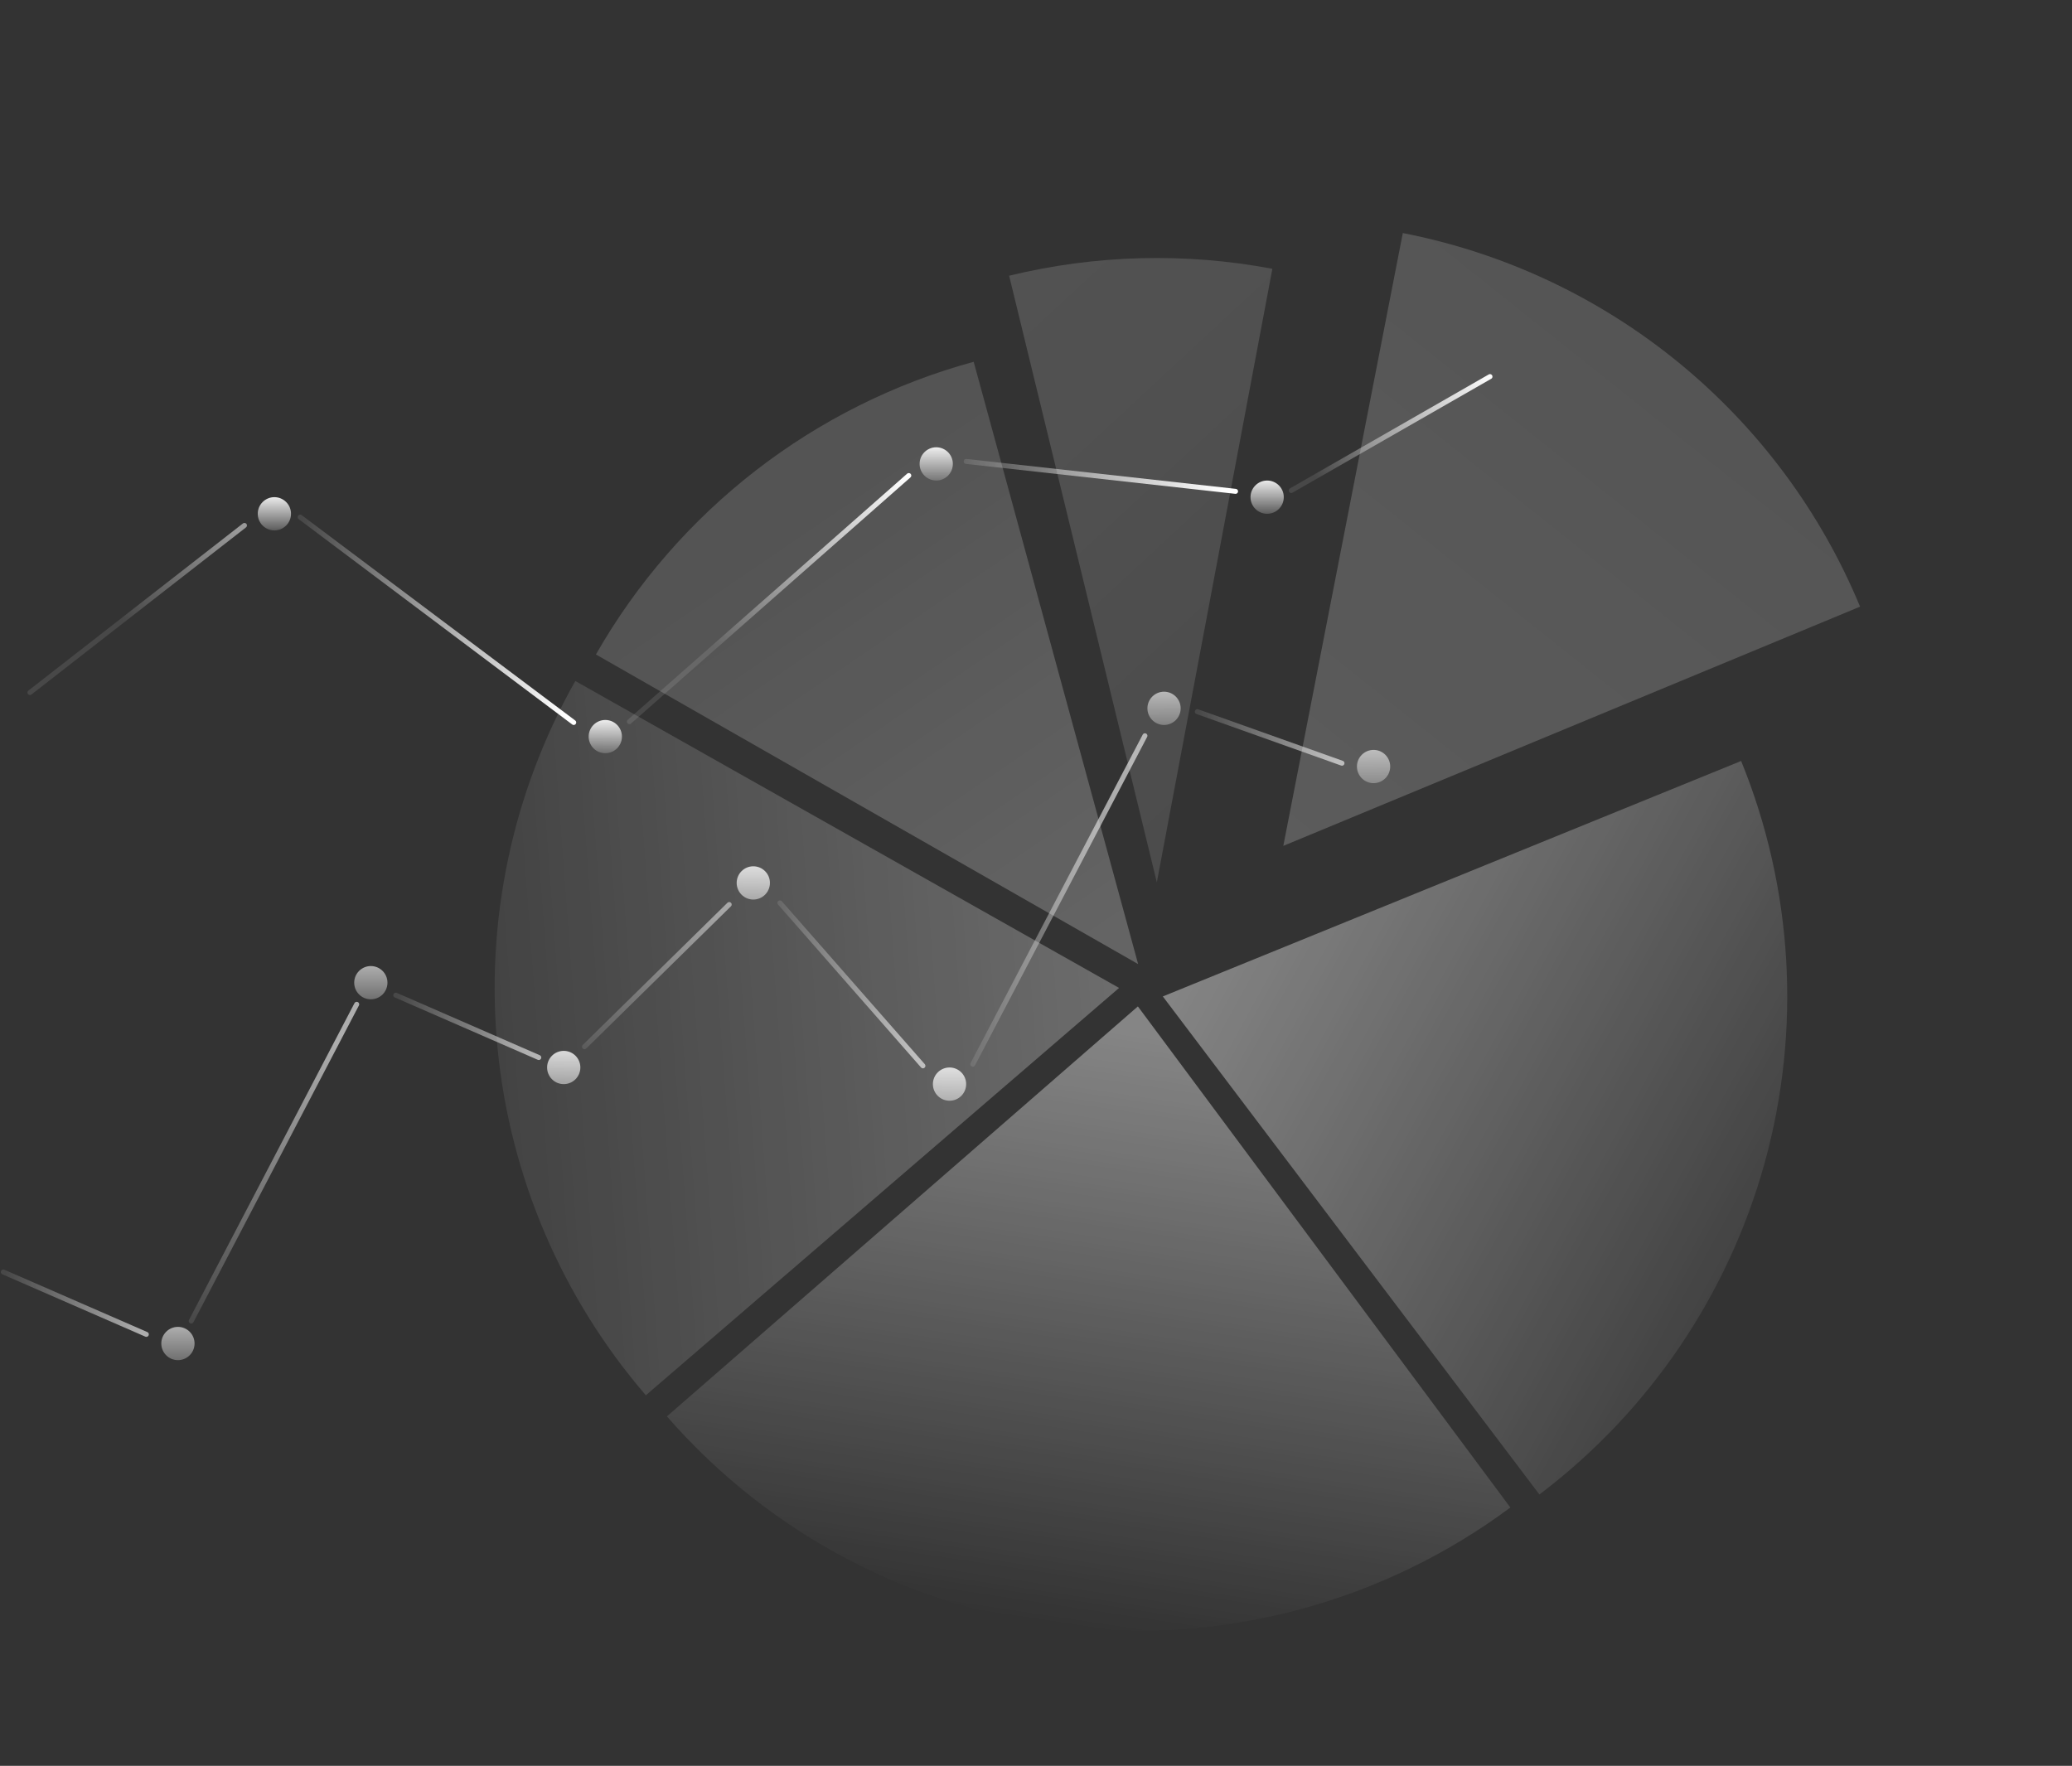 <svg width="1246" height="1062" viewBox="0 0 1246 1062" fill="none" xmlns="http://www.w3.org/2000/svg">
<rect x="0" y="0" width="1246" height="1062" fill="#333333" stroke="none"/>
<circle cx="107" cy="808" r="10" fill="url(#paint0_linear_7823_35244)"/>
<circle cx="223" cy="591" r="10" fill="url(#paint1_linear_7823_35244)"/>
<circle cx="339" cy="642" r="10" fill="url(#paint2_linear_7823_35244)"/>
<circle cx="453" cy="531" r="10" fill="url(#paint3_linear_7823_35244)"/>
<circle cx="571" cy="652" r="10" fill="url(#paint4_linear_7823_35244)"/>
<circle cx="700" cy="426" r="10" fill="url(#paint5_linear_7823_35244)"/>
<circle cx="826" cy="461" r="10" fill="url(#paint6_linear_7823_35244)"/>
<path d="M115 794.5L214.5 604" stroke="url(#paint7_linear_7823_35244)" stroke-width="3" stroke-linecap="round"/>
<path d="M238 598.5L324 636" stroke="url(#paint8_linear_7823_35244)" stroke-width="3" stroke-linecap="round"/>
<path d="M2 765L88 802.5" stroke="url(#paint9_linear_7823_35244)" stroke-width="3" stroke-linecap="round"/>
<path d="M351.5 629.5L438.5 544" stroke="url(#paint10_linear_7823_35244)" stroke-width="3" stroke-linecap="round"/>
<path d="M469 543L555 641" stroke="url(#paint11_linear_7823_35244)" stroke-width="3" stroke-linecap="round"/>
<path d="M585 640L688.5 442.5" stroke="url(#paint12_linear_7823_35244)" stroke-width="3" stroke-linecap="round"/>
<path d="M720 428L807 459" stroke="url(#paint13_linear_7823_35244)" stroke-width="3" stroke-linecap="round"/>
<circle cx="165" cy="309" r="10" fill="url(#paint14_linear_7823_35244)"/>
<circle cx="364" cy="443" r="10" fill="url(#paint15_linear_7823_35244)"/>
<circle cx="563" cy="279" r="10" fill="url(#paint16_linear_7823_35244)"/>
<path d="M776.5 295L896 226.5" stroke="url(#paint17_linear_7823_35244)" stroke-width="3" stroke-linecap="round"/>
<circle cx="762" cy="299" r="10" fill="url(#paint18_linear_7823_35244)"/>
<path d="M180.5 311L345 434.5" stroke="url(#paint19_linear_7823_35244)" stroke-width="3" stroke-linecap="round"/>
<path d="M18 416.5L147 316" stroke="url(#paint20_linear_7823_35244)" stroke-width="3" stroke-linecap="round"/>
<path d="M378.5 434L546.5 286" stroke="url(#paint21_linear_7823_35244)" stroke-width="3" stroke-linecap="round"/>
<path d="M581 277.5L743 295.5" stroke="url(#paint22_linear_7823_35244)" stroke-width="3" stroke-linecap="round"/>
<g opacity="0.4">
<path d="M388.38 839.134C337.981 780.589 306.866 707.925 299.276 631.049C291.686 554.173 307.99 476.827 345.966 409.557L672.959 594.154L388.38 839.134Z" fill="url(#paint23_linear_7823_35244)"/>
<path d="M358.351 393.607C407.737 307.127 489.455 243.807 585.528 217.577L684.426 579.819L358.351 393.607Z" fill="url(#paint24_linear_7823_35244)"/>
<path d="M606.845 165.818C658.715 153.191 712.68 151.769 765.143 161.647L695.663 530.663L606.845 165.818Z" fill="url(#paint25_linear_7823_35244)"/>
<path d="M1047.04 457.657C1078.24 534.281 1083.26 619.064 1061.32 698.835C1039.38 778.606 991.714 848.898 925.719 898.793L699.263 599.263L1047.04 457.657Z" fill="url(#paint26_linear_7823_35244)"/>
<path d="M908.259 906.637C832.351 963.055 737.95 988.751 643.919 978.59C549.889 968.428 463.157 923.158 401.055 851.826L684.263 605.263L908.259 906.637Z" fill="url(#paint27_linear_7823_35244)"/>
<path d="M843.583 140.16C904.397 152.018 961.332 178.74 1009.31 217.944C1057.29 257.148 1094.82 307.615 1118.56 364.846L771.72 508.72L843.583 140.16Z" fill="url(#paint28_linear_7823_35244)"/>
</g>
<defs>
<linearGradient id="paint0_linear_7823_35244" x1="107" y1="798" x2="107" y2="818" gradientUnits="userSpaceOnUse">
<stop stop-color="white" stop-opacity="0.6"/>
<stop offset="1" stop-color="white" stop-opacity="0.3"/>
</linearGradient>
<linearGradient id="paint1_linear_7823_35244" x1="223" y1="581" x2="223" y2="601" gradientUnits="userSpaceOnUse">
<stop stop-color="white" stop-opacity="0.6"/>
<stop offset="1" stop-color="white" stop-opacity="0.3"/>
</linearGradient>
<linearGradient id="paint2_linear_7823_35244" x1="339" y1="632" x2="339" y2="652" gradientUnits="userSpaceOnUse">
<stop stop-color="white" stop-opacity="0.8"/>
<stop offset="1" stop-color="white" stop-opacity="0.5"/>
</linearGradient>
<linearGradient id="paint3_linear_7823_35244" x1="453" y1="521" x2="453" y2="541" gradientUnits="userSpaceOnUse">
<stop stop-color="white" stop-opacity="0.8"/>
<stop offset="1" stop-color="white" stop-opacity="0.5"/>
</linearGradient>
<linearGradient id="paint4_linear_7823_35244" x1="571" y1="642" x2="571" y2="662" gradientUnits="userSpaceOnUse">
<stop stop-color="white" stop-opacity="0.8"/>
<stop offset="1" stop-color="white" stop-opacity="0.5"/>
</linearGradient>
<linearGradient id="paint5_linear_7823_35244" x1="700" y1="416" x2="700" y2="436" gradientUnits="userSpaceOnUse">
<stop stop-color="white" stop-opacity="0.6"/>
<stop offset="1" stop-color="white" stop-opacity="0.3"/>
</linearGradient>
<linearGradient id="paint6_linear_7823_35244" x1="826" y1="451" x2="826" y2="471" gradientUnits="userSpaceOnUse">
<stop stop-color="white" stop-opacity="0.6"/>
<stop offset="1" stop-color="white" stop-opacity="0.3"/>
</linearGradient>
<linearGradient id="paint7_linear_7823_35244" x1="226" y1="630.5" x2="194.123" y2="810.472" gradientUnits="userSpaceOnUse">
<stop stop-color="white" stop-opacity="0.6"/>
<stop offset="1" stop-color="white" stop-opacity="0.1"/>
</linearGradient>
<linearGradient id="paint8_linear_7823_35244" x1="320.5" y1="642" x2="235.213" y2="633.518" gradientUnits="userSpaceOnUse">
<stop stop-color="white" stop-opacity="0.6"/>
<stop offset="1" stop-color="white" stop-opacity="0.1"/>
</linearGradient>
<linearGradient id="paint9_linear_7823_35244" x1="84.5" y1="808.5" x2="-0.787" y2="800.018" gradientUnits="userSpaceOnUse">
<stop stop-color="white" stop-opacity="0.6"/>
<stop offset="1" stop-color="white" stop-opacity="0.1"/>
</linearGradient>
<linearGradient id="paint10_linear_7823_35244" x1="450.5" y1="517" x2="403.049" y2="651.088" gradientUnits="userSpaceOnUse">
<stop stop-color="white" stop-opacity="0.6"/>
<stop offset="1" stop-color="white" stop-opacity="0.1"/>
</linearGradient>
<linearGradient id="paint11_linear_7823_35244" x1="550.5" y1="577" x2="466.232" y2="576.183" gradientUnits="userSpaceOnUse">
<stop stop-color="white" stop-opacity="0.6"/>
<stop offset="1" stop-color="white" stop-opacity="0.1"/>
</linearGradient>
<linearGradient id="paint12_linear_7823_35244" x1="668.5" y1="692" x2="584.232" y2="691.183" gradientUnits="userSpaceOnUse">
<stop stop-color="white" stop-opacity="0.6"/>
<stop offset="1" stop-color="white" stop-opacity="0.1"/>
</linearGradient>
<linearGradient id="paint13_linear_7823_35244" x1="803.5" y1="466" x2="719.232" y2="465.183" gradientUnits="userSpaceOnUse">
<stop stop-color="white" stop-opacity="0.6"/>
<stop offset="1" stop-color="white" stop-opacity="0.1"/>
</linearGradient>
<linearGradient id="paint14_linear_7823_35244" x1="165" y1="299" x2="165" y2="319" gradientUnits="userSpaceOnUse">
<stop stop-color="white" stop-opacity="0.9"/>
<stop offset="1" stop-color="white" stop-opacity="0.2"/>
<stop offset="1" stop-color="white" stop-opacity="0.7"/>
</linearGradient>
<linearGradient id="paint15_linear_7823_35244" x1="364" y1="433" x2="364" y2="453" gradientUnits="userSpaceOnUse">
<stop stop-color="white" stop-opacity="0.9"/>
<stop offset="1" stop-color="white" stop-opacity="0.2"/>
<stop offset="1" stop-color="white" stop-opacity="0.7"/>
</linearGradient>
<linearGradient id="paint16_linear_7823_35244" x1="563" y1="269" x2="563" y2="289" gradientUnits="userSpaceOnUse">
<stop stop-color="white" stop-opacity="0.9"/>
<stop offset="1" stop-color="white" stop-opacity="0.2"/>
<stop offset="1" stop-color="white" stop-opacity="0.7"/>
</linearGradient>
<linearGradient id="paint17_linear_7823_35244" x1="905.5" y1="235.5" x2="802.899" y2="305.206" gradientUnits="userSpaceOnUse">
<stop stop-color="white"/>
<stop offset="1" stop-color="white" stop-opacity="0.1"/>
</linearGradient>
<linearGradient id="paint18_linear_7823_35244" x1="762" y1="289" x2="762" y2="309" gradientUnits="userSpaceOnUse">
<stop stop-color="white" stop-opacity="0.9"/>
<stop offset="1" stop-color="white" stop-opacity="0.2"/>
<stop offset="1" stop-color="white" stop-opacity="0.7"/>
</linearGradient>
<linearGradient id="paint19_linear_7823_35244" x1="343" y1="384.5" x2="177.062" y2="372.512" gradientUnits="userSpaceOnUse">
<stop stop-color="white"/>
<stop offset="1" stop-color="white" stop-opacity="0.1"/>
</linearGradient>
<linearGradient id="paint20_linear_7823_35244" x1="149.5" y1="324.5" x2="99.333" y2="392.481" gradientUnits="userSpaceOnUse">
<stop stop-color="white" stop-opacity="0.5"/>
<stop offset="1" stop-color="white" stop-opacity="0.1"/>
</linearGradient>
<linearGradient id="paint21_linear_7823_35244" x1="555.5" y1="293.5" x2="461.239" y2="414.466" gradientUnits="userSpaceOnUse">
<stop stop-color="white"/>
<stop offset="1" stop-color="white" stop-opacity="0.1"/>
</linearGradient>
<linearGradient id="paint22_linear_7823_35244" x1="738.5" y1="315" x2="589.077" y2="339.587" gradientUnits="userSpaceOnUse">
<stop stop-color="white"/>
<stop offset="1" stop-color="white" stop-opacity="0.1"/>
</linearGradient>
<linearGradient id="paint23_linear_7823_35244" x1="669" y1="587" x2="301" y2="614.5" gradientUnits="userSpaceOnUse">
<stop stop-color="white" stop-opacity="0.7"/>
<stop offset="1" stop-color="white" stop-opacity="0.2"/>
</linearGradient>
<linearGradient id="paint24_linear_7823_35244" x1="475.5" y1="268" x2="673.5" y2="558.5" gradientUnits="userSpaceOnUse">
<stop offset="0.112" stop-color="white" stop-opacity="0.4"/>
<stop offset="1" stop-color="white" stop-opacity="0.6"/>
</linearGradient>
<linearGradient id="paint25_linear_7823_35244" x1="440.297" y1="255.366" x2="951.03" y2="805.96" gradientUnits="userSpaceOnUse">
<stop stop-color="white" stop-opacity="0.4"/>
<stop offset="1" stop-color="white" stop-opacity="0.2"/>
</linearGradient>
<linearGradient id="paint26_linear_7823_35244" x1="699" y1="599" x2="1028" y2="779.5" gradientUnits="userSpaceOnUse">
<stop offset="0.005" stop-color="white"/>
<stop offset="1" stop-color="white" stop-opacity="0.2"/>
</linearGradient>
<linearGradient id="paint27_linear_7823_35244" x1="686.5" y1="613.5" x2="631.548" y2="976.756" gradientUnits="userSpaceOnUse">
<stop offset="0.023" stop-color="white"/>
<stop offset="1" stop-color="white" stop-opacity="0"/>
</linearGradient>
<linearGradient id="paint28_linear_7823_35244" x1="1057" y1="151.5" x2="772" y2="509" gradientUnits="userSpaceOnUse">
<stop stop-color="white" stop-opacity="0.4"/>
<stop offset="1" stop-color="white" stop-opacity="0.5"/>
</linearGradient>
</defs>
</svg>
